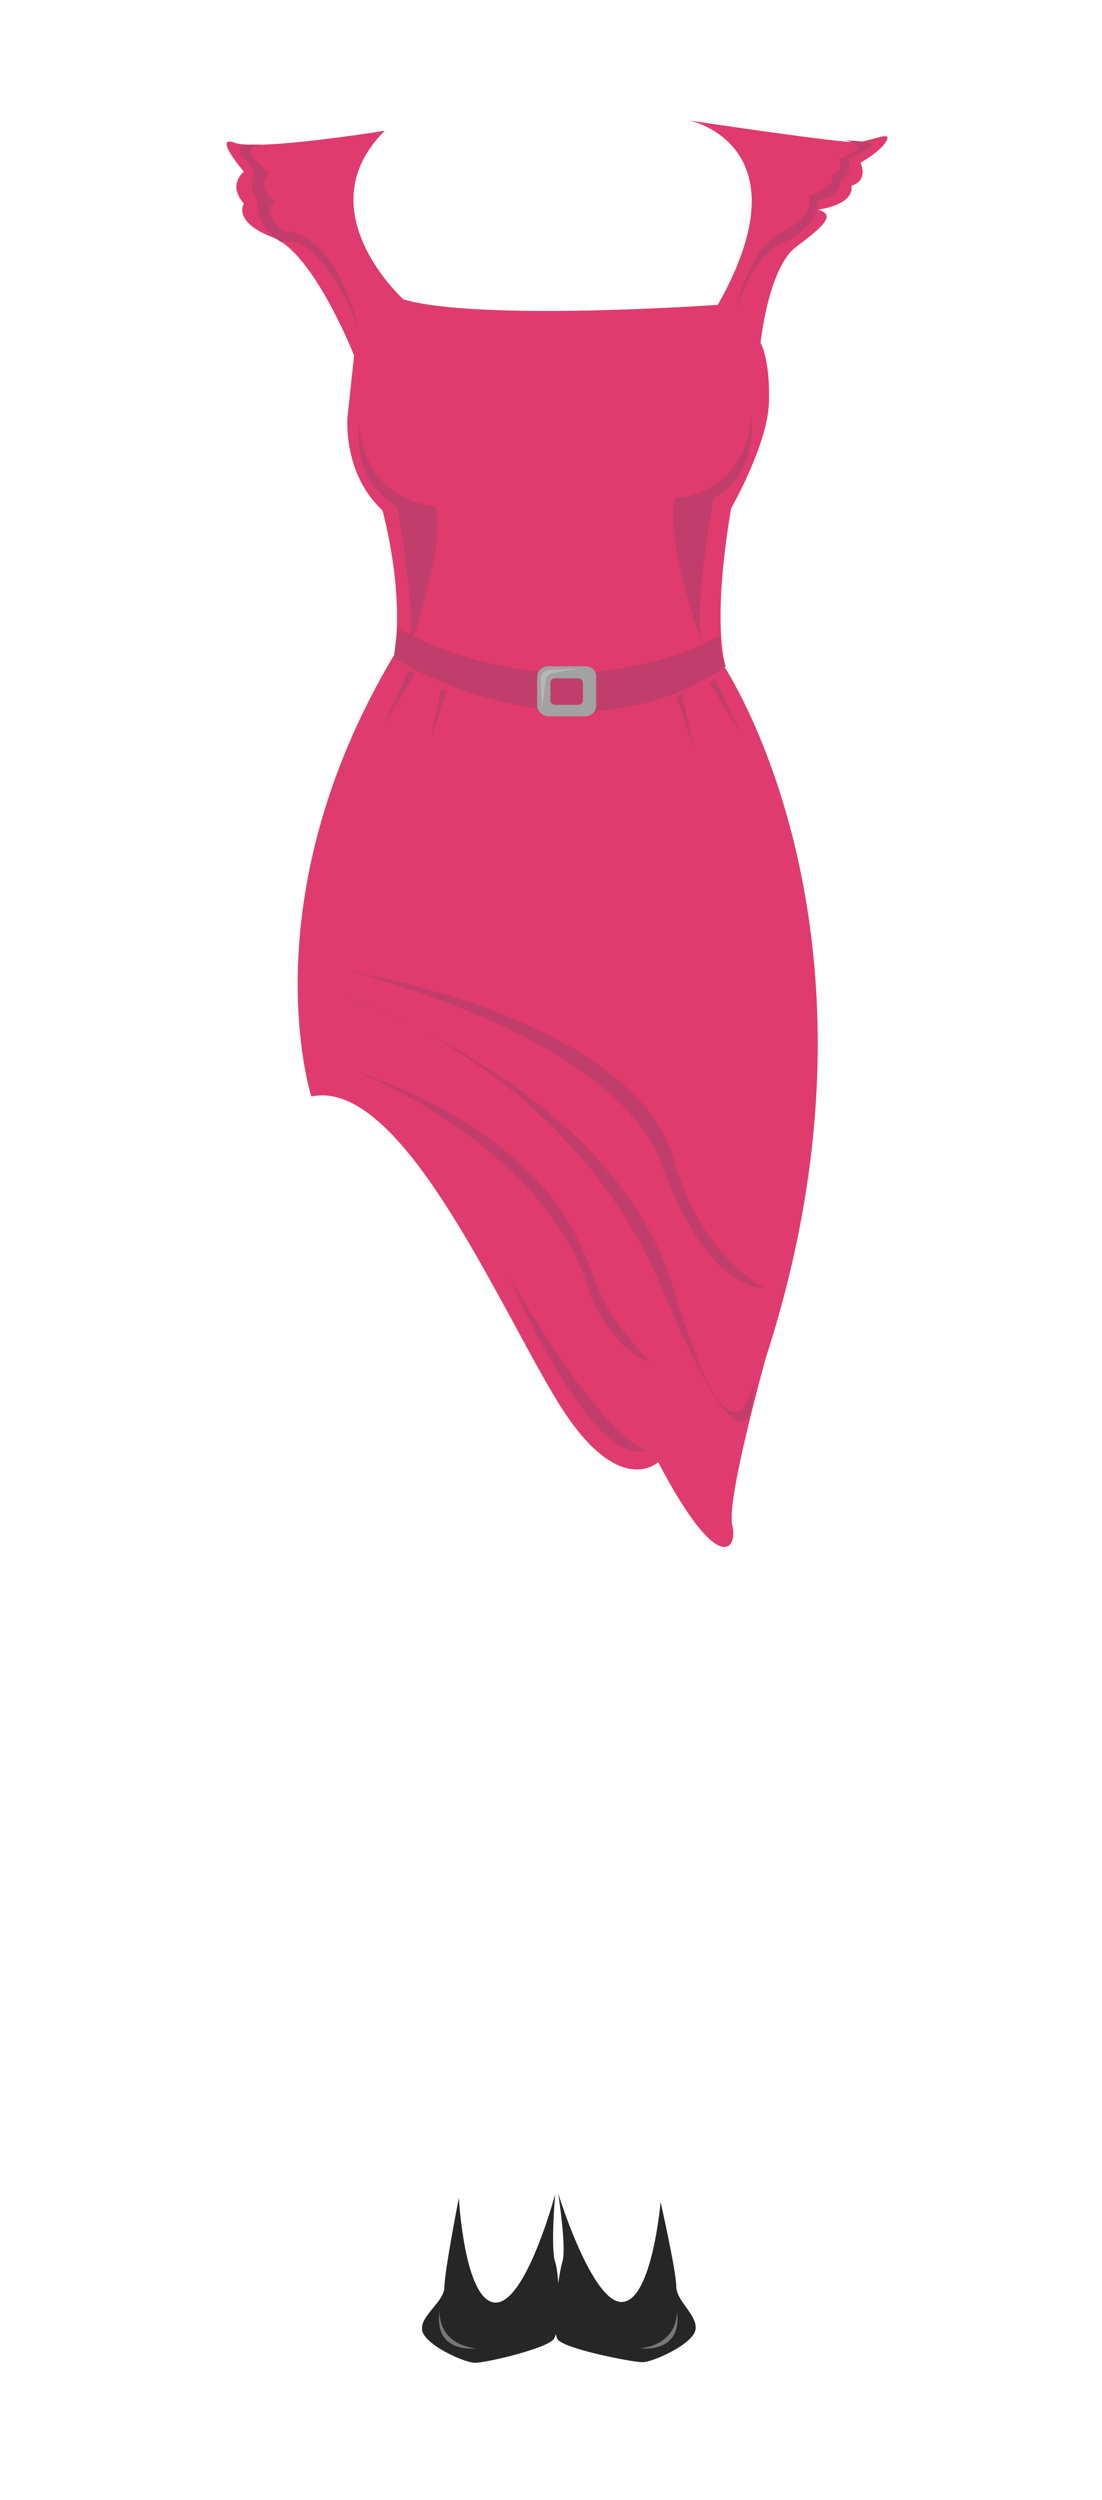 <?xml version="1.0" encoding="utf-8"?>
<!-- Generator: Adobe Illustrator 22.1.0, SVG Export Plug-In . SVG Version: 6.00 Build 0)  -->
<svg version="1.1" id="Layer_1" xmlns="http://www.w3.org/2000/svg" xmlns:xlink="http://www.w3.org/1999/xlink" x="0px" y="0px"
	 viewBox="0 0 183 415" style="enable-background:new 0 0 183 415;" xml:space="preserve">
<style type="text/css">
	.st0{fill:none;}
	.st1{fill:#262626;}
	.st2{fill:#777777;}
	.st3{fill:#E03B6E;}
	.st4{fill:#C13D6C;}
	.st5{fill:#A2A2A3;}
	.st6{fill:#B7B7B7;}
</style>
<title>cfg2</title>
<g id="Layer_2_1_">
	<g id="cfg2">
		<g id="cfg2-2">
			<rect class="st0" width="183" height="415"/>
			<g id="dressshoes_girl">
				<path class="st1" d="M76.2,364.8c0,0,0.9,17.1,6,17.4s10-18,10-18s-0.8,9,0,11.3s0.8,11.1-0.2,12.7s-11.3,4-13.1,4
					s-8.4-3-8.8-5.4s3.7-4.7,3.7-7.2S76.2,364.8,76.2,364.8z"/>
				<path class="st2" d="M73,383.5c0,0-0.5,5.5,6,6.3C79.1,389.8,71.9,390.8,73,383.5z"/>
				<path class="st1" d="M109.7,365.5c0,0-1.4,16.4-6.4,16.6s-10.6-18-10.6-18s1.4,9,0.7,11.3s-1.9,11.3-0.8,12.9s12.4,3.8,14.1,3.8
					s8.4-3,8.8-5.4s-3.2-4.7-3.2-7.2S109.7,365.5,109.7,365.5z"/>
				<path class="st2" d="M112.4,383.5c0,0,0.5,5.5-6.1,6.3C106.3,389.8,113.5,390.8,112.4,383.5z"/>
			</g>
			<g id="cfgskirt">
				<path class="st3" d="M65.4,108.8c0,0,19.9,17.3,54.6,1.4c0,0,30.1,44.4,7.2,115.1c0,0-6.6,23.6-5.6,27.8
					c1,4.2-2.3,8.7-12.3-10.4c0,0-6.7,6.4-16.8-10.2S66.6,178.9,51.7,182C51.7,182,41.2,149.4,65.4,108.8z"/>
				<path class="st4" d="M55.5,164.8c0,0,38.4,10.9,54.4,49c15.9,37.8,15.2,15.8,15.2,15.8s-3.2,18.1-13.3-15.8
					S55.5,164.8,55.5,164.8z"/>
				<path class="st4" d="M57.2,161c0,0,44.9,10.7,52.7,32.3s17.1,20.5,17.1,20.5s-10.7-5.1-15.2-21.7
					C109.7,184.2,98.2,168.9,57.2,161z"/>
				<path class="st4" d="M58.2,177.4c0,0,33.1,12.7,40,38c0,0,3.7,8.9,9.9,10.7c0,0-6.2-5.9-8.8-12.3
					C96.8,208.1,93.5,189.8,58.2,177.4z"/>
				<path class="st4" d="M84.2,211.2c0,0,13.7,32.3,23,29.6C107.2,240.8,100,238.8,84.2,211.2z"/>
				<polygon class="st4" points="67.9,111.2 63.5,120.8 68.9,111.8 				"/>
				<polygon class="st4" points="73.4,113.7 71.5,122.8 74.4,114 				"/>
				<polygon class="st4" points="118.8,112.7 123.3,122.4 117.9,113.4 				"/>
				<polygon class="st4" points="113.3,115.2 115.2,124.3 112.4,115.6 				"/>
			</g>
			<g id="cfgshirt">
				<path class="st3" d="M63.9,21.7c0,0-21.1,3.4-24.9,2s1.5,4.8,1.5,4.8s-2.8,2.1,0,5.3c0,0-2,3,4.8,5.6S58.8,59,58.8,59l-1.1,10.3
					c0,0-0.8,9.3,5.8,15.4c0,0,3.8,13.4,1.9,24.5c0,0,20.7,20.2,55.1,1.4c0,0-2.4-6.5,0.9-26.2c0,0,6.1-10.6,6.3-17.7
					s-1.4-9.8-1.4-9.8s1.3-12.6,6-16c4.7-3.5,6.5-5.3,3.5-6.1c0,0,6.1-0.7,5.6-4c0,0,2.8-0.5,1.5-3.8c0,0,3.3-1.8,4.3-3.6
					s-2.3,0-4.9,0.2S114.5,20,114.5,20s19.7,4.1,4.7,30.6c0,0-39.5,2.8-52.2-0.9C67,49.7,50.6,34.9,63.9,21.7z"/>
				<path class="st4" d="M59.6,70.6c0,0-1.3,9.2,6.3,13.4c0,0,3.6,18.9,1.8,24.5c0,0,6.5-17.7,4.6-24.5C72.3,84,61,83.7,59.6,70.6z"
					/>
				<path class="st4" d="M124.8,69.3c0,0,1.3,9.2-6.3,13.4c0,0-3.6,18.9-1.8,24.5c0,0-6.5-17.7-4.6-24.5
					C112.1,82.7,123.4,82.4,124.8,69.3z"/>
				<path class="st4" d="M43.6,24h-3.3c-0.6,0.4-0.7,1.2-0.3,1.8c0.1,0.1,0.2,0.2,0.3,0.3c0.8,0.8,1.5,1.7,2.1,2.6
					c-0.9,1.4-0.8,3.2,0.4,4.5c0,0-0.9,4,3.9,7c0,0,6-2.8,12.8,14.1c0,0-3.5-15.6-12.5-16c0,0-4.1-3.3-1.2-4.8c0,0-3.7-2.5-1-4.8
					C44.7,28.6,38.6,24.4,43.6,24z"/>
				<path class="st4" d="M140.4,23.3c0,0,4,0.1,4.3,0.7s-3.8,2.4-3.8,2.4c0.5,1.4-0.1,2.9-1.4,3.7c0,0,0.6,2.3-3.7,3.2
					c0,0,0.5,3.8-5.1,6.7c0,0-5.4,1-8.6,12c0,0,1.9-10.8,7.9-13.5c0,0,5.2-2.5,4.4-6c0,0,4.8-1.4,3.6-3.5c0.9-0.1,1.6-0.9,1.6-1.8
					c0-0.3-0.1-0.6-0.3-0.9C139.4,26.4,145.5,24.4,140.4,23.3z"/>
				<path class="st4" d="M65.4,109.2c0,0,29.6,19,55.1,1.4c0,0-1.1-1.6-1-5.1c0,0-23.8,14.6-53.5-1.2L65.4,109.2z"/>
				<path class="st5" d="M97.3,110.6H91c-1,0-1.8,0.8-1.8,1.8c0,0,0,0,0,0v4.6c0,1,0.8,1.8,1.8,1.9c0,0,0,0,0,0h6.2
					c1,0,1.8-0.8,1.8-1.8c0,0,0,0,0,0v-4.6C99.1,111.4,98.3,110.6,97.3,110.6z M96.8,116.2c0,0.4-0.3,0.8-0.8,0.8h-3.8
					c-0.4,0-0.8-0.3-0.8-0.7c0,0,0,0,0,0v-2.9c0-0.4,0.3-0.8,0.7-0.8c0,0,0,0,0,0H96c0.4,0,0.8,0.3,0.8,0.8L96.8,116.2z"/>
				<path class="st6" d="M96.2,111l-5.1,0.2c-0.9,0.1-1.5,1-1.3,1.8l0.2,4.8l0.6-4.7c0-0.6,0.4-1.2,1-1.3
					C92.5,111.5,96.2,111,96.2,111z"/>
			</g>
		</g>
	</g>
</g>
</svg>
